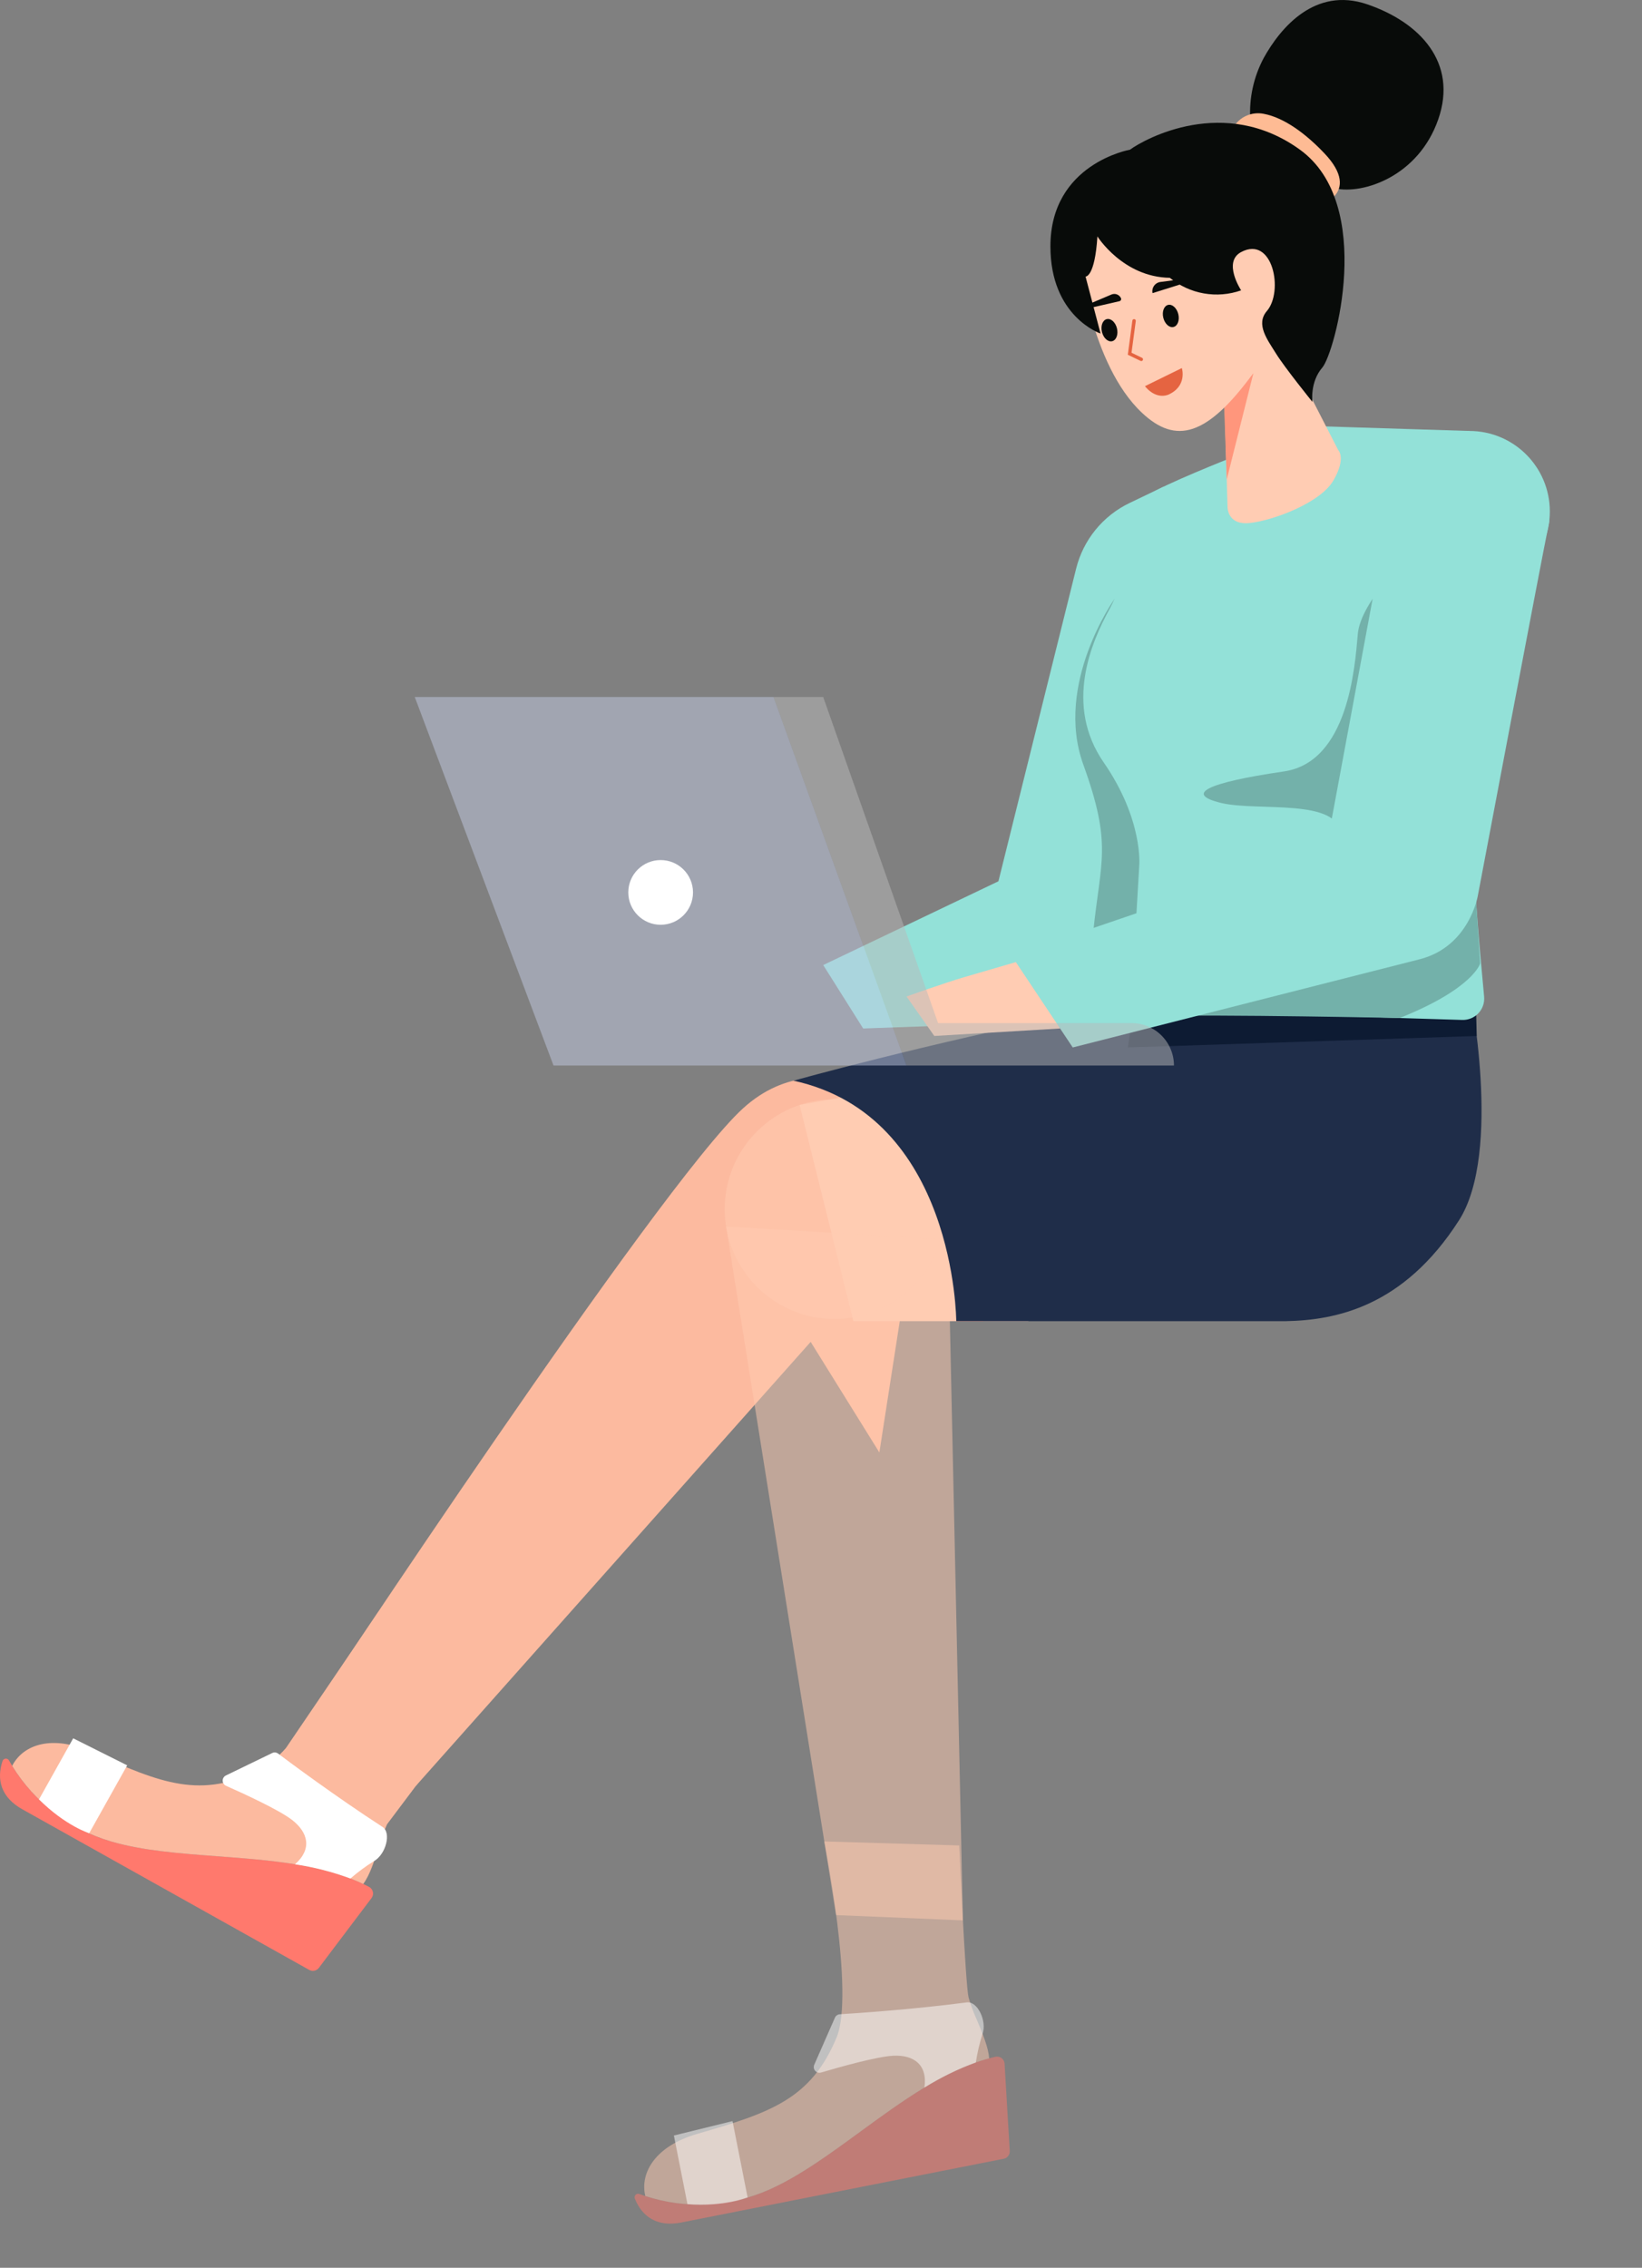 <svg width="454" height="627" viewBox="0 0 454 627" fill="none" xmlns="http://www.w3.org/2000/svg">
<rect x="0" y="0" width="454" height="627" fill="#808080" stroke="none"/>
<g id="card3 1">
<g id="Character02 1">
<path id="Vector" d="M257.331 310.229C257.331 310.229 228.691 285.229 205.406 306.474C182.12 327.719 85.914 473.614 85.914 473.614L115.012 493.736L224.142 371.008L243.138 401.584L257.331 310.229Z" fill="#FCBA9F"/>
<path id="Vector_2" fill-rule="evenodd" clip-rule="evenodd" d="M60.14 513.227C74.956 514.332 90.228 515.47 102.033 521.691C102.3 521.83 102.533 522.026 102.717 522.264C102.901 522.502 103.03 522.777 103.097 523.071C103.164 523.364 103.166 523.668 103.103 523.963C103.04 524.257 102.914 524.534 102.734 524.774L88.156 544.091C87.856 544.489 87.422 544.764 86.934 544.867C86.447 544.97 85.938 544.892 85.504 544.648L6.167 500.235C0.317 496.96 -1.04 492.048 0.713 486.869C0.776 486.693 0.889 486.539 1.038 486.425C1.187 486.311 1.365 486.242 1.552 486.227C1.739 486.212 1.926 486.251 2.091 486.34C2.256 486.428 2.393 486.563 2.483 486.727C8.612 497.601 18.753 505.645 30.737 509.137C39.38 511.68 49.645 512.445 60.14 513.227Z" fill="#FF796D"/>
<path id="Vector_3" fill-rule="evenodd" clip-rule="evenodd" d="M132.297 470.721L107.023 504.373C106.115 506.384 105.356 508.459 104.752 510.582C103.553 514.348 102.216 518.543 100.422 520.891C88.857 515.374 74.289 514.287 60.138 513.23C49.644 512.447 39.381 511.681 30.738 509.138C19.333 505.813 9.574 498.361 3.363 488.234C6.455 482.211 14.614 479.575 25.391 484.437C44.708 493.151 55.598 497.521 72.04 489.161C74.69 487.601 77.065 485.615 79.069 483.284L104.605 445.676L132.297 470.721Z" fill="#FCBA9F"/>
<path id="Vector_4" fill-rule="evenodd" clip-rule="evenodd" d="M76.893 484.839C80.1 487.247 92.886 496.762 105.769 505.118C108.272 506.743 106.679 512.686 103.425 514.558C101.122 515.986 98.937 517.598 96.893 519.379C91.934 517.54 86.797 516.22 81.566 515.439C86.351 511.24 85.235 506.625 80.702 503.143C77.123 500.392 67.512 495.968 62.506 493.747C62.231 493.625 61.997 493.426 61.832 493.175C61.666 492.924 61.576 492.631 61.571 492.33C61.567 492.029 61.649 491.733 61.807 491.478C61.965 491.222 62.193 491.017 62.465 490.886L75.259 484.683C75.519 484.556 75.81 484.503 76.098 484.531C76.386 484.558 76.662 484.665 76.893 484.839Z" fill="white"/>
<path id="Vector_5" fill-rule="evenodd" clip-rule="evenodd" d="M10.782 497.506C18.145 504.842 24.663 506.855 24.663 506.855L35.167 488.091L20.237 480.616L10.782 497.506Z" fill="white"/>
<path id="Vector_6" d="M296.606 292.089L221.09 305.505L235.954 365.282H284.326C284.326 365.282 307.32 315.859 296.606 292.089Z" fill="#FFCCB3"/>
<g id="leg">
<g id="leg_2">
<path id="Vector_7" fill-rule="evenodd" clip-rule="evenodd" d="M237.846 589.387C249.842 580.621 262.207 571.585 275.228 568.667C275.521 568.6 275.825 568.598 276.12 568.66C276.414 568.722 276.691 568.848 276.932 569.028C277.173 569.208 277.372 569.438 277.515 569.703C277.658 569.968 277.742 570.26 277.76 570.56L279.187 594.718C279.216 595.216 279.065 595.707 278.76 596.101C278.455 596.496 278.018 596.766 277.529 596.862L188.332 614.492C181.755 615.792 177.537 612.932 175.514 607.853C175.448 607.678 175.434 607.487 175.473 607.304C175.513 607.121 175.604 606.953 175.736 606.82C175.869 606.688 176.037 606.596 176.22 606.557C176.403 606.517 176.594 606.531 176.769 606.597C188.486 610.901 201.422 610.45 212.81 605.338C221.038 601.67 229.349 595.596 237.846 589.387Z" fill="#FF796D" fill-opacity="0.5"/>
<path id="Vector_8" fill-rule="evenodd" clip-rule="evenodd" d="M265.219 510.241C265.219 510.241 266.908 548.369 267.798 552.248C268.41 554.368 269.178 556.44 270.094 558.447C271.623 562.092 273.326 566.152 273.482 569.103C261.101 572.402 249.305 581.02 237.847 589.391C229.35 595.599 221.04 601.671 212.811 605.338C201.973 610.202 189.711 610.857 178.416 607.174C176.865 600.584 181.367 593.287 192.724 590C213.08 584.109 224.204 580.375 231.302 563.349C236.346 551.251 227.898 509.129 227.898 509.129L265.219 510.241Z" fill="#FFCCB3" fill-opacity="0.5"/>
<path id="Vector_9" fill-rule="evenodd" clip-rule="evenodd" d="M232.194 556.912C236.196 556.666 252.1 555.619 267.326 553.628C270.285 553.242 272.926 558.799 271.662 562.334C270.835 564.915 270.217 567.559 269.815 570.24C264.847 572.056 260.081 574.381 255.592 577.178C256.512 570.879 252.67 568.09 246.962 568.377C242.453 568.605 232.268 571.468 227.017 573.023C226.728 573.108 226.421 573.108 226.133 573.025C225.844 572.941 225.585 572.776 225.386 572.55C225.188 572.324 225.058 572.046 225.013 571.748C224.968 571.451 225.008 571.147 225.13 570.872L230.848 557.853C230.964 557.588 231.151 557.359 231.388 557.193C231.626 557.027 231.904 556.93 232.194 556.912Z" fill="white" fill-opacity="0.5"/>
<path id="Vector_10" fill-rule="evenodd" clip-rule="evenodd" d="M190.076 609.422C200.438 610.233 206.706 607.539 206.706 607.539L202.536 586.444L186.323 590.433L190.076 609.422Z" fill="white" fill-opacity="0.5"/>
<path id="Vector_11" d="M230.769 364.698C247.551 364.698 261.156 351.093 261.156 334.31C261.156 317.528 247.551 303.923 230.769 303.923C213.986 303.923 200.381 317.528 200.381 334.31C200.381 351.093 213.986 364.698 230.769 364.698Z" fill="#FFCCB3" fill-opacity="0.5"/>
<path id="Vector_12" d="M200.758 339.098L231.165 529.49L266.237 530.954L262.142 342.751L200.758 339.098Z" fill="#FFCCB3" fill-opacity="0.5"/>
</g>
</g>
<path id="Vector_13" d="M248.393 297.326C248.393 297.326 260.031 300.91 264.835 319.892C269.639 338.873 264.397 365.282 264.397 365.282H271.881C271.881 365.282 298.565 333.946 278.933 294.009L248.393 297.326Z" fill="#FF967C"/>
<path id="Vector_14" d="M321.818 134.511L312.313 139.071C308.668 140.82 305.455 143.352 302.902 146.486C300.349 149.621 298.52 153.28 297.544 157.203L276.057 243.659L227.615 266.821L238.659 284.362L330.25 281.114L321.818 134.511Z" fill="#93E1D8"/>
<path id="Vector_15" d="M308.13 165.634C308.13 165.634 291.451 189.067 299.522 211.385C307.593 233.704 304.298 237.842 302.279 257.615C300.261 277.387 306.852 272.789 306.852 272.789L330.25 261.753C330.25 261.753 340.013 168.224 308.13 165.634Z" fill="#73B1AA"/>
<path id="Vector_16" d="M406.259 273.253C406.259 273.253 415.507 318.509 403.388 337.421C388.048 361.359 369.285 365.025 355.419 365.283H264.397C264.397 365.283 264.229 308.495 219.387 298.793C219.387 298.793 366.969 257.69 406.259 273.253Z" fill="#1F2D49"/>
<path id="Vector_17" d="M408.299 286.431L311.834 289.607L312.86 282.869L331.658 280.696H408.164L408.299 286.431Z" fill="#0D1B33"/>
<path id="Vector_18" d="M283.537 265.226C283.537 265.226 271.736 268.656 266.435 270.216C261.134 271.775 250.652 275.517 250.652 275.517L258.327 286.431L293.109 284.362L283.537 265.226Z" fill="#FFCCB3"/>
<path id="Vector_19" d="M340.724 126.44C340.724 126.44 320.915 134.278 317.89 136.697C314.866 139.117 311.994 158.863 306.852 168.239C301.711 177.615 294.189 194.92 305.175 210.816C316.162 226.711 314.993 239.333 314.993 239.333L312.655 279.207L404.296 281.995C405.13 282.021 405.959 281.87 406.73 281.552C407.501 281.233 408.196 280.755 408.768 280.148C409.341 279.541 409.777 278.82 410.05 278.031C410.323 277.243 410.425 276.406 410.35 275.575C409.298 263.95 407.532 246.581 407.154 228.069C406.642 202.981 406.259 119.153 406.259 119.153L365.014 117.858C356.706 119.291 340.724 126.44 340.724 126.44Z" fill="#93E1D8"/>
<path id="Vector_20" d="M406.259 163.659C418.549 163.659 428.512 153.696 428.512 141.406C428.512 129.116 418.549 119.153 406.259 119.153C393.969 119.153 384.006 129.116 384.006 141.406C384.006 153.696 393.969 163.659 406.259 163.659Z" fill="#93E1D8"/>
<path id="Vector_21" d="M409.261 266.381C409.261 266.381 407.357 273.338 387.007 281.469C387.007 281.469 339.3 280.432 315.597 280.93C291.894 281.429 318.138 275.176 331.369 268.579C344.6 261.982 407.755 243.659 407.755 243.659L409.261 266.381Z" fill="#73B1AA"/>
<path id="Vector_22" d="M390.026 153.42C390.026 153.42 376.228 166 375.416 175.334C374.605 184.668 372.728 210.694 354.996 213.29C333.26 216.472 327.571 219.57 337.647 222.005C347.723 224.44 370.59 220.494 370.59 230.933C370.59 238.361 379.475 243.919 383.939 239.861C388.403 235.803 423.96 174.117 390.026 153.42Z" fill="#73B1AA"/>
<path id="Vector_23" d="M428.273 144.662C426.402 153.592 408.604 247.672 408.604 247.672C408.604 247.672 406.259 261.746 392.506 265.226L296.606 289.607L279.731 264.294L366.706 234.548L384.006 141.406C384.006 141.406 430.769 132.749 428.273 144.662Z" fill="#93E1D8"/>
<path id="Vector_24" d="M338.488 109.114L339.401 139.987C339.401 139.987 339.156 145.314 345.621 144.595C352.086 143.877 365.097 139.043 368.689 132.818C372.281 126.592 370.013 124.457 370.013 124.457L350.28 85.996L338.488 109.114Z" fill="#FFCCB3"/>
<path id="Vector_25" d="M338.488 112.702L346.566 103.123L339.183 132.593L338.488 112.702Z" fill="#FF967C"/>
<path id="Vector_26" d="M345.689 33.014C345.34 27.124 346.624 21.251 349.401 16.044C353.997 7.736 363.543 -3.754 378.038 1.196C392.533 6.145 403.139 17.282 397.659 33.014C392.18 48.747 376.956 53.781 369.2 52.105C361.443 50.429 345.689 33.014 345.689 33.014Z" fill="#080B09"/>
<path id="Vector_27" d="M341.021 35.202C341.855 33.794 343.105 32.679 344.598 32.009C346.091 31.339 347.755 31.147 349.361 31.46C355.097 32.516 361.135 37.045 366.267 42.478C371.399 47.912 371.231 51.856 368.9 54.261C366.568 56.667 341.021 35.202 341.021 35.202Z" fill="#FEBB94"/>
<path id="Vector_28" d="M213.878 192.719L250.652 294.599H324.59C324.59 291.488 323.354 288.504 321.154 286.305C318.955 284.105 315.971 282.869 312.86 282.869H259.369L227.615 192.719H213.878Z" fill="#BABABA" fill-opacity="0.5"/>
<path id="Vector_29" d="M213.878 192.719H114.676L153.041 294.599H250.652L213.878 192.719Z" fill="#C2CBE3" fill-opacity="0.5"/>
<path id="Vector_30" d="M182.664 255.686C187.605 255.686 191.61 251.68 191.61 246.74C191.61 241.799 187.605 237.793 182.664 237.793C177.723 237.793 173.718 241.799 173.718 246.74C173.718 251.68 177.723 255.686 182.664 255.686Z" fill="white"/>
<path id="Vector_31" d="M298.336 71.153C298.336 71.153 301.395 100.702 315.772 114.157C325.148 122.932 333.746 120.684 346.566 103.123C358.32 87.021 359.354 79.191 359.354 79.191L346.931 51.24C346.931 51.24 296.875 44.115 298.336 71.153Z" fill="#FFCCB3"/>
<path id="Vector_32" d="M303.424 65.367C303.424 65.367 310.498 76.627 323.454 76.809C326.166 79.03 329.403 80.516 332.855 81.123C336.307 81.731 339.857 81.439 343.163 80.277C343.163 80.277 337.996 72.439 343.163 69.692C351.937 65.028 354.96 80.58 350.28 85.996C347.1 89.677 350.463 93.963 352.835 97.796C355.207 101.628 362.872 111.117 362.872 111.117C362.872 111.117 362.142 105.643 365.609 101.628C369.077 97.613 380.324 56.511 359.432 41.391C338.54 26.272 316.548 38.368 312.425 41.391C312.425 41.391 290.472 45.225 290.433 68.056C290.4 87.574 304.291 92.217 304.291 92.217L300.145 76.463C300.145 76.463 302.709 76.737 303.424 65.367Z" fill="#080B09"/>
<path id="Vector_33" d="M326.771 101.765C326.771 101.765 328.395 106.83 322.889 109.183C319.173 110.405 316.577 106.766 316.577 106.766L326.771 101.765Z" fill="#E56441"/>
<path id="Vector_34" d="M307.51 94.337C308.654 94.055 309.244 92.459 308.827 90.773C308.411 89.088 307.147 87.95 306.003 88.232C304.859 88.515 304.269 90.11 304.685 91.796C305.101 93.482 306.366 94.62 307.51 94.337Z" fill="#080B09"/>
<path id="Vector_35" d="M324.469 90.406C325.613 90.124 326.203 88.528 325.787 86.843C325.371 85.157 324.106 84.019 322.962 84.302C321.818 84.584 321.228 86.18 321.645 87.865C322.061 89.551 323.326 90.689 324.469 90.406Z" fill="#080B09"/>
<path id="Vector_36" d="M300.93 85.247L309.561 83.266C309.705 83.22 309.827 83.123 309.905 82.994C309.983 82.865 310.012 82.711 309.986 82.563C309.89 82.309 309.743 82.077 309.556 81.882C309.368 81.686 309.142 81.53 308.892 81.424C308.642 81.318 308.374 81.264 308.102 81.265C307.831 81.265 307.563 81.321 307.313 81.428L300.545 84.295C299.982 84.434 300.225 85.421 300.93 85.247Z" fill="#080B09"/>
<path id="Vector_37" d="M329.91 77.522L318.669 81.045C318.594 80.694 318.593 80.331 318.667 79.979C318.74 79.628 318.887 79.296 319.097 79.005C319.306 78.714 319.575 78.47 319.885 78.288C320.195 78.107 320.539 77.993 320.896 77.953L329.877 76.782C330.158 76.713 330.332 77.418 329.91 77.522Z" fill="#080B09"/>
<path id="Vector_38" d="M313.563 88.7L312.344 97.801L315.558 99.353" stroke="#E56441" stroke-width="0.947" stroke-linecap="round"/>
</g>
</g>
</svg>
